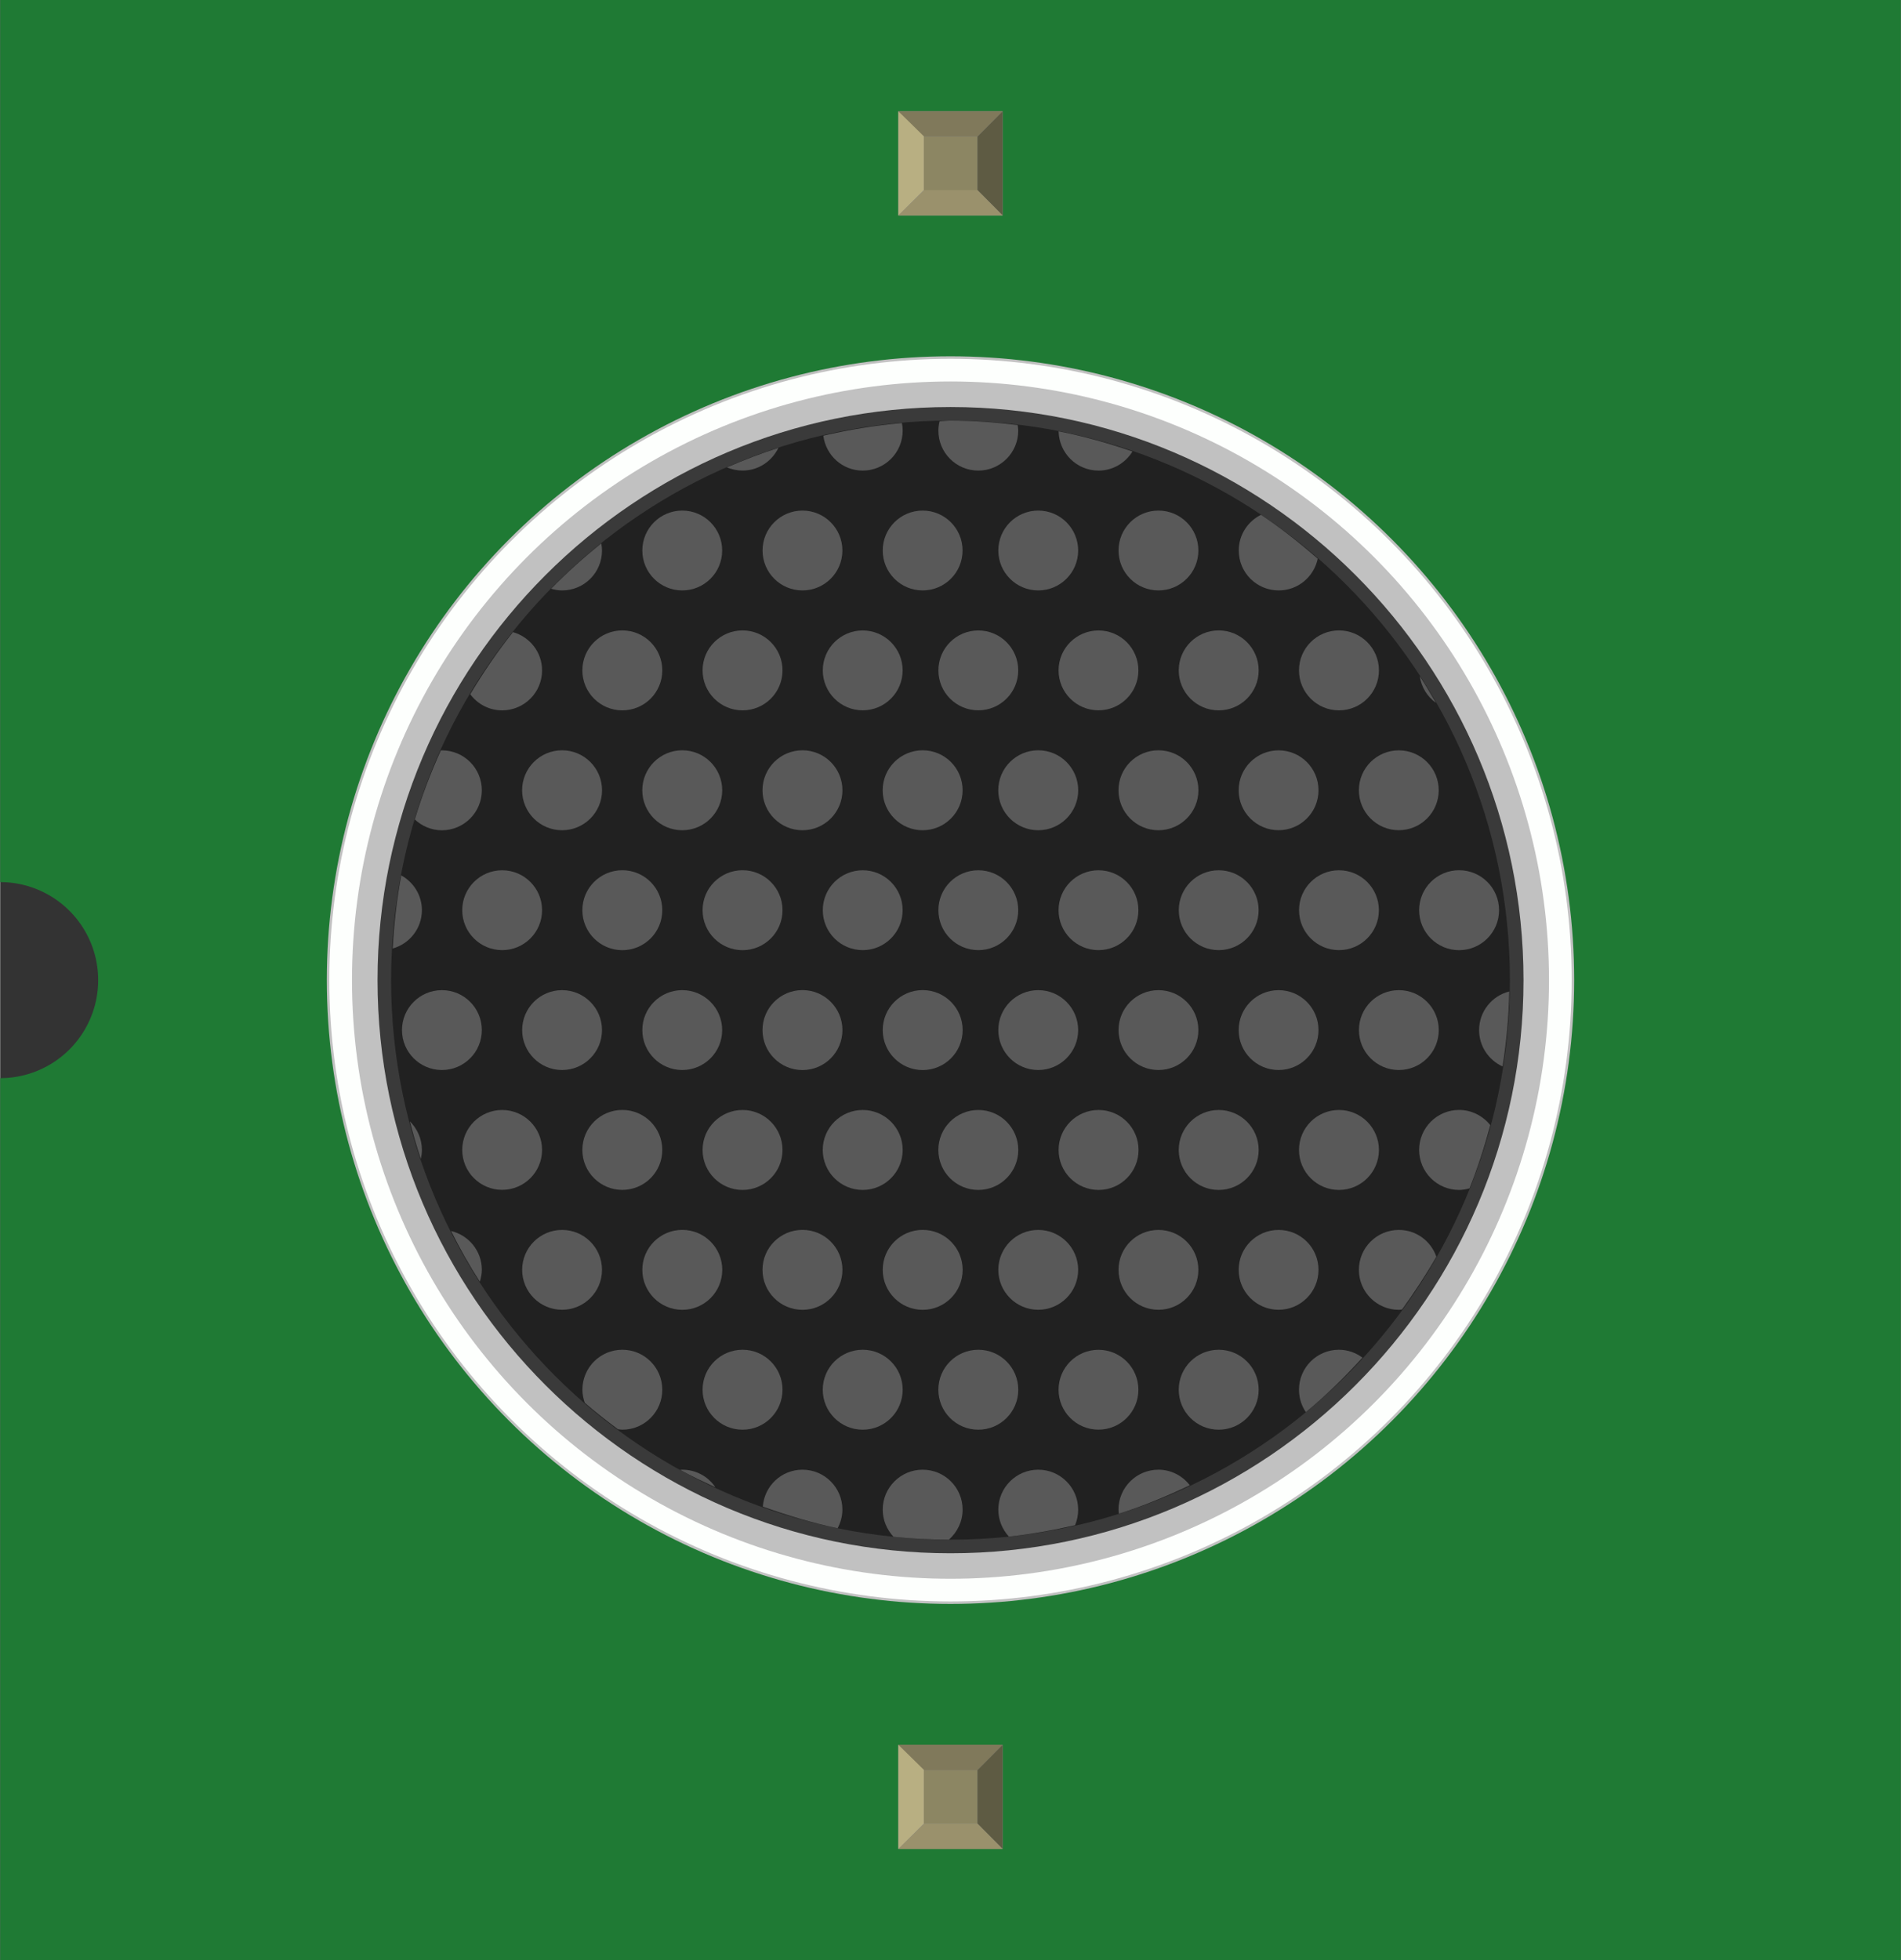 <?xml version='1.0' encoding='UTF-8' standalone='no'?>
<!-- Created with Fritzing (http://www.fritzing.org/) -->
<svg xmlns="http://www.w3.org/2000/svg" width="0.582in" x="0in" version="1.2" y="0in"  height="0.6in" viewBox="0 0 581.889 600" baseProfile="tiny" xmlns:svg="http://www.w3.org/2000/svg">
 <rect x="0" y="0" width="581.889" height="600" fill="#333333" stroke="none"/>
 <desc>Fritzing breadboard generated by brd2svg</desc>
 <g id="breadboard">
  <g id="icon">
   <path fill="#1F7A34" stroke="none" stroke-width="0" d="M0,0L0,270A30,30 0 0 1 0,330L0,600L581.889,600L581.889,0L0,0z"/>
   <g transform="translate(100,109.056)">
    <g id="Ebene_1_1_">
     <circle fill="#C1C1C1" cx="190.944" cy="190.944" r="190.944"/>
     <g>
      <path fill="#212121" d="M190.944,364.292c-95.583,0,-173.333,-77.778,-173.333,-173.333s77.764,-173.333,173.333,-173.333s173.333,77.764,173.333,173.333S286.528,364.292,190.944,364.292z"/>
      <path fill="#3A3A3A" d="M190.944,19.681c94.597,0,171.264,76.681,171.264,171.264c0,94.597,-76.681,171.264,-171.264,171.264c-94.583,0,-171.264,-76.681,-171.264,-171.264C19.681,96.361,96.361,19.681,190.944,19.681M190.944,15.528c-96.722,0,-175.417,78.694,-175.417,175.417c0,96.736,78.694,175.431,175.417,175.431c96.736,0,175.431,-78.694,175.431,-175.431C366.375,94.222,287.681,15.528,190.944,15.528L190.944,15.528z"/>
     </g>
     <g id="mess">
      <g>
       <path fill="#595959" d="M108.819,340.792c-0.208,0,-0.417,0.056,-0.625,0.069c3.5,1.944,7.125,3.625,10.764,5.319C116.778,342.903,113.042,340.792,108.819,340.792z"/>
       <path fill="#595959" d="M145.625,340.792c-6.444,0,-11.667,4.986,-12.139,11.306c7.444,2.639,15.028,4.972,22.903,6.611c0.903,-1.708,1.458,-3.625,1.458,-5.694C157.861,346.278,152.389,340.792,145.625,340.792z"/>
       <path fill="#595959" d="M194.653,353.014c0,-6.736,-5.472,-12.222,-12.236,-12.222c-6.75,0,-12.222,5.486,-12.222,12.222c0,3.208,1.264,6.111,3.292,8.319c5.583,0.569,11.25,0.847,16.986,0.861C193,359.931,194.653,356.694,194.653,353.014z"/>
       <path fill="#595959" d="M102.708,316.319c0,-6.764,-5.472,-12.236,-12.236,-12.236c-6.764,0,-12.222,5.472,-12.222,12.236c0,1.417,0.292,2.736,0.722,3.986c3.264,2.847,6.667,5.5,10.153,8.111c0.444,0.028,0.875,0.139,1.347,0.139C97.236,328.556,102.708,323.083,102.708,316.319z"/>
       <circle fill="#595959" cx="127.278" cy="316.319" r="12.236"/>
       <circle fill="#595959" cx="164.069" cy="316.319" r="12.236"/>
       <path fill="#595959" d="M38.042,267.736c2.667,5.347,5.597,10.528,8.806,15.514c0.347,-1.167,0.611,-2.361,0.611,-3.653C47.458,273.847,43.431,269.014,38.042,267.736z"/>
       <circle fill="#595959" cx="72.028" cy="279.625" r="12.222"/>
       <circle fill="#595959" cx="108.833" cy="279.625" r="12.236"/>
       <circle fill="#595959" cx="145.625" cy="279.625" r="12.236"/>
       <circle fill="#595959" cx="182.431" cy="279.625" r="12.236"/>
       <path fill="#595959" d="M217.806,340.792c-6.75,0,-12.222,5.486,-12.222,12.222c0,3.181,1.236,6.069,3.236,8.25c6.889,-0.722,13.611,-1.972,20.25,-3.472c0.625,-1.444,0.958,-3.069,0.958,-4.778C230.028,346.278,224.569,340.792,217.806,340.792z"/>
       <path fill="#595959" d="M254.611,340.792c-6.75,0,-12.236,5.486,-12.236,12.222c0,0.431,0.083,0.833,0.125,1.25c7.5,-2.361,14.722,-5.375,21.708,-8.708C261.986,342.681,258.514,340.792,254.611,340.792z"/>
       <circle fill="#595959" cx="199.458" cy="316.319" r="12.236"/>
       <circle fill="#595959" cx="236.25" cy="316.319" r="12.222"/>
       <circle fill="#595959" cx="273.056" cy="316.319" r="12.236"/>
       <path fill="#595959" d="M297.639,316.319c0,2.556,0.792,4.917,2.097,6.861c6.194,-5.097,11.889,-10.75,17.333,-16.681c-2.028,-1.5,-4.5,-2.417,-7.236,-2.417C303.097,304.097,297.639,309.556,297.639,316.319z"/>
       <circle fill="#595959" cx="217.806" cy="279.625" r="12.222"/>
       <circle fill="#595959" cx="254.611" cy="279.625" r="12.222"/>
       <circle fill="#595959" cx="291.389" cy="279.625" r="12.222"/>
       <path fill="#595959" d="M328.208,267.403c-6.75,0,-12.236,5.472,-12.236,12.222s5.486,12.236,12.236,12.236c0.319,0,0.639,-0.083,0.972,-0.097c3.764,-5.194,7.292,-10.556,10.514,-16.167C338.028,270.833,333.556,267.403,328.208,267.403z"/>
       <path fill="#595959" d="M25.417,234.153c1.014,3.903,2.097,7.736,3.361,11.5c0.208,-0.861,0.333,-1.792,0.333,-2.736C29.111,239.5,27.681,236.403,25.417,234.153z"/>
       <circle fill="#595959" cx="53.681" cy="242.917" r="12.222"/>
       <circle fill="#595959" cx="90.472" cy="242.917" r="12.236"/>
       <circle fill="#595959" cx="127.278" cy="242.931" r="12.236"/>
       <circle fill="#595959" cx="164.069" cy="242.931" r="12.236"/>
       <circle fill="#595959" cx="35.236" cy="206.236" r="12.222"/>
       <circle fill="#595959" cx="72.028" cy="206.236" r="12.222"/>
       <circle fill="#595959" cx="108.819" cy="206.236" r="12.222"/>
       <circle fill="#595959" cx="145.625" cy="206.236" r="12.236"/>
       <circle fill="#595959" cx="182.431" cy="206.236" r="12.236"/>
       <path fill="#595959" d="M29.111,169.542c0,-4.597,-2.569,-8.569,-6.319,-10.653c-1.375,7.306,-2.194,14.778,-2.611,22.375C25.319,179.819,29.111,175.139,29.111,169.542z"/>
       <circle fill="#595959" cx="53.681" cy="169.542" r="12.222"/>
       <circle fill="#595959" cx="90.472" cy="169.542" r="12.236"/>
       <circle fill="#595959" cx="127.278" cy="169.542" r="12.236"/>
       <circle fill="#595959" cx="164.069" cy="169.542" r="12.222"/>
       <path fill="#595959" d="M47.458,132.833c0,-6.75,-5.472,-12.222,-12.236,-12.222c-0.111,0,-0.222,0.028,-0.319,0.042C31.819,127.472,29.111,134.514,26.944,141.778c2.181,2.028,5.083,3.306,8.292,3.306C41.986,145.069,47.458,139.597,47.458,132.833z"/>
       <circle fill="#595959" cx="72.028" cy="132.833" r="12.236"/>
       <circle fill="#595959" cx="108.819" cy="132.833" r="12.236"/>
       <circle fill="#595959" cx="145.625" cy="132.833" r="12.236"/>
       <circle fill="#595959" cx="182.417" cy="132.833" r="12.236"/>
       <circle fill="#595959" cx="217.806" cy="206.236" r="12.222"/>
       <circle fill="#595959" cx="254.611" cy="206.236" r="12.222"/>
       <circle fill="#595959" cx="291.389" cy="206.236" r="12.222"/>
       <circle fill="#595959" cx="328.208" cy="206.236" r="12.222"/>
       <path fill="#595959" d="M352.778,206.25c0,4.931,2.931,9.181,7.194,11.125c1.153,-7.514,1.903,-15.167,2.028,-22.944C356.722,195.736,352.778,200.528,352.778,206.25z"/>
       <circle fill="#595959" cx="199.458" cy="169.542" r="12.222"/>
       <circle fill="#595959" cx="236.25" cy="169.542" r="12.222"/>
       <circle fill="#595959" cx="273.056" cy="169.542" r="12.222"/>
       <circle fill="#595959" cx="309.875" cy="169.542" r="12.222"/>
       <circle fill="#595959" cx="346.653" cy="169.542" r="12.236"/>
       <circle fill="#595959" cx="217.806" cy="132.833" r="12.236"/>
       <circle fill="#595959" cx="254.611" cy="132.833" r="12.236"/>
       <circle fill="#595959" cx="291.389" cy="132.833" r="12.222"/>
       <circle fill="#595959" cx="328.194" cy="132.833" r="12.222"/>
       <path fill="#595959" d="M53.681,108.375c6.75,0,12.222,-5.486,12.222,-12.222c0,-5.611,-3.778,-10.278,-8.917,-11.722C52.208,90.444,47.875,96.806,43.917,103.444C46.153,106.431,49.667,108.375,53.681,108.375z"/>
       <circle fill="#595959" cx="90.472" cy="96.139" r="12.236"/>
       <circle fill="#595959" cx="127.278" cy="96.139" r="12.236"/>
       <circle fill="#595959" cx="164.069" cy="96.139" r="12.222"/>
       <path fill="#595959" d="M84.25,59.444c0,-0.75,-0.083,-1.458,-0.222,-2.167C78.639,61.597,73.5,66.208,68.667,71.153C69.736,71.444,70.861,71.667,72.028,71.667C78.792,71.667,84.25,66.208,84.25,59.444z"/>
       <circle fill="#595959" cx="108.819" cy="59.444" r="12.222"/>
       <circle fill="#595959" cx="145.625" cy="59.444" r="12.222"/>
       <circle fill="#595959" cx="182.417" cy="59.444" r="12.222"/>
       <path fill="#595959" d="M138.264,28.014C132.875,29.764,127.625,31.764,122.5,34c1.458,0.625,3.083,0.972,4.778,0.972C132.139,34.986,136.278,32.111,138.264,28.014z"/>
       <path fill="#595959" d="M164.069,34.986c6.764,0,12.236,-5.486,12.236,-12.236c0,-0.792,-0.083,-1.556,-0.236,-2.319c-8.208,0.722,-16.222,2.042,-24.056,3.875C152.778,30.319,157.847,34.986,164.069,34.986z"/>
       <circle fill="#595959" cx="199.458" cy="96.139" r="12.222"/>
       <circle fill="#595959" cx="236.25" cy="96.139" r="12.222"/>
       <circle fill="#595959" cx="273.056" cy="96.139" r="12.236"/>
       <circle fill="#595959" cx="309.875" cy="96.139" r="12.236"/>
       <path fill="#595959" d="M339.569,106.083c-1.583,-2.778,-3.222,-5.5,-4.958,-8.181C335.083,101.278,336.917,104.194,339.569,106.083z"/>
       <circle fill="#595959" cx="217.806" cy="59.444" r="12.222"/>
       <circle fill="#595959" cx="254.611" cy="59.444" r="12.222"/>
       <path fill="#595959" d="M279.194,59.444c0,6.764,5.472,12.222,12.236,12.222c5.889,0,10.778,-4.167,11.944,-9.708c-5.514,-4.819,-11.264,-9.361,-17.361,-13.444C281.986,50.514,279.194,54.625,279.194,59.444z"/>
       <path fill="#595959" d="M199.458,34.986c6.75,0,12.222,-5.486,12.222,-12.236c0,-0.583,-0.097,-1.153,-0.181,-1.708c-6.736,-0.819,-13.597,-1.347,-20.556,-1.347c-1.139,0,-2.208,0.139,-3.333,0.167c-0.236,0.917,-0.375,1.889,-0.375,2.889C187.222,29.5,192.694,34.986,199.458,34.986z"/>
       <path fill="#595959" d="M236.278,34.986c4.389,0,8.222,-2.347,10.375,-5.847c-7.333,-2.528,-14.847,-4.653,-22.611,-6.181C224.181,29.611,229.569,34.986,236.278,34.986z"/>
       <circle fill="#595959" cx="199.458" cy="242.931" r="12.236"/>
       <circle fill="#595959" cx="236.278" cy="242.931" r="12.236"/>
       <circle fill="#595959" cx="273.056" cy="242.931" r="12.236"/>
       <circle fill="#595959" cx="309.875" cy="242.931" r="12.236"/>
       <path fill="#595959" d="M346.653,230.681c-6.75,0,-12.236,5.486,-12.236,12.236s5.486,12.25,12.236,12.25c1.097,0,2.139,-0.208,3.181,-0.472c2.514,-6.264,4.583,-12.736,6.375,-19.375C353.944,232.528,350.528,230.681,346.653,230.681z"/>
      </g>
     </g>
     <circle fill="none" cx="190.944" cy="190.944" stroke="#FDFFFD" r="186.708" stroke-width="6.944" stroke-miterlimit="10"/>
    </g>
    <g id="Ebene_2"/>
   </g>
  </g>
  <g transform="translate(274.979,534.05)">
   <rect width="31.93" x="0" y="0" fill="#8D8C8C" height="31.9" id="connector0pin"/>
   <rect width="16.444" x="7.792" y="7.735" fill="#8C8663" height="16.415"/>
   <polygon fill="#B8AF82" points="0,31.9,7.792,24.137,7.792,6.972,0,0"/>
   <polygon fill="#80795B" points="24.208,7.763,7.903,7.763,0,0,31.93,0"/>
   <polygon fill="#5E5B43" points="24.208,24.137,24.208,7.763,31.93,0,31.93,31.9"/>
   <polygon fill="#9A916C" points="0,31.9,7.875,24.137,24.208,24.137,31.93,31.9"/>
  </g>
  <g transform="translate(274.979,34.05)">
   <rect width="31.93" x="0" y="0" fill="#8D8C8C" height="31.9" id="connector1pin"/>
   <rect width="16.444" x="7.792" y="7.735" fill="#8C8663" height="16.415"/>
   <polygon fill="#B8AF82" points="0,31.9,7.792,24.137,7.792,6.972,0,0"/>
   <polygon fill="#80795B" points="24.208,7.763,7.903,7.763,0,0,31.93,0"/>
   <polygon fill="#5E5B43" points="24.208,24.137,24.208,7.763,31.93,0,31.93,31.9"/>
   <polygon fill="#9A916C" points="0,31.9,7.875,24.137,24.208,24.137,31.93,31.9"/>
  </g>
 </g>
</svg>
